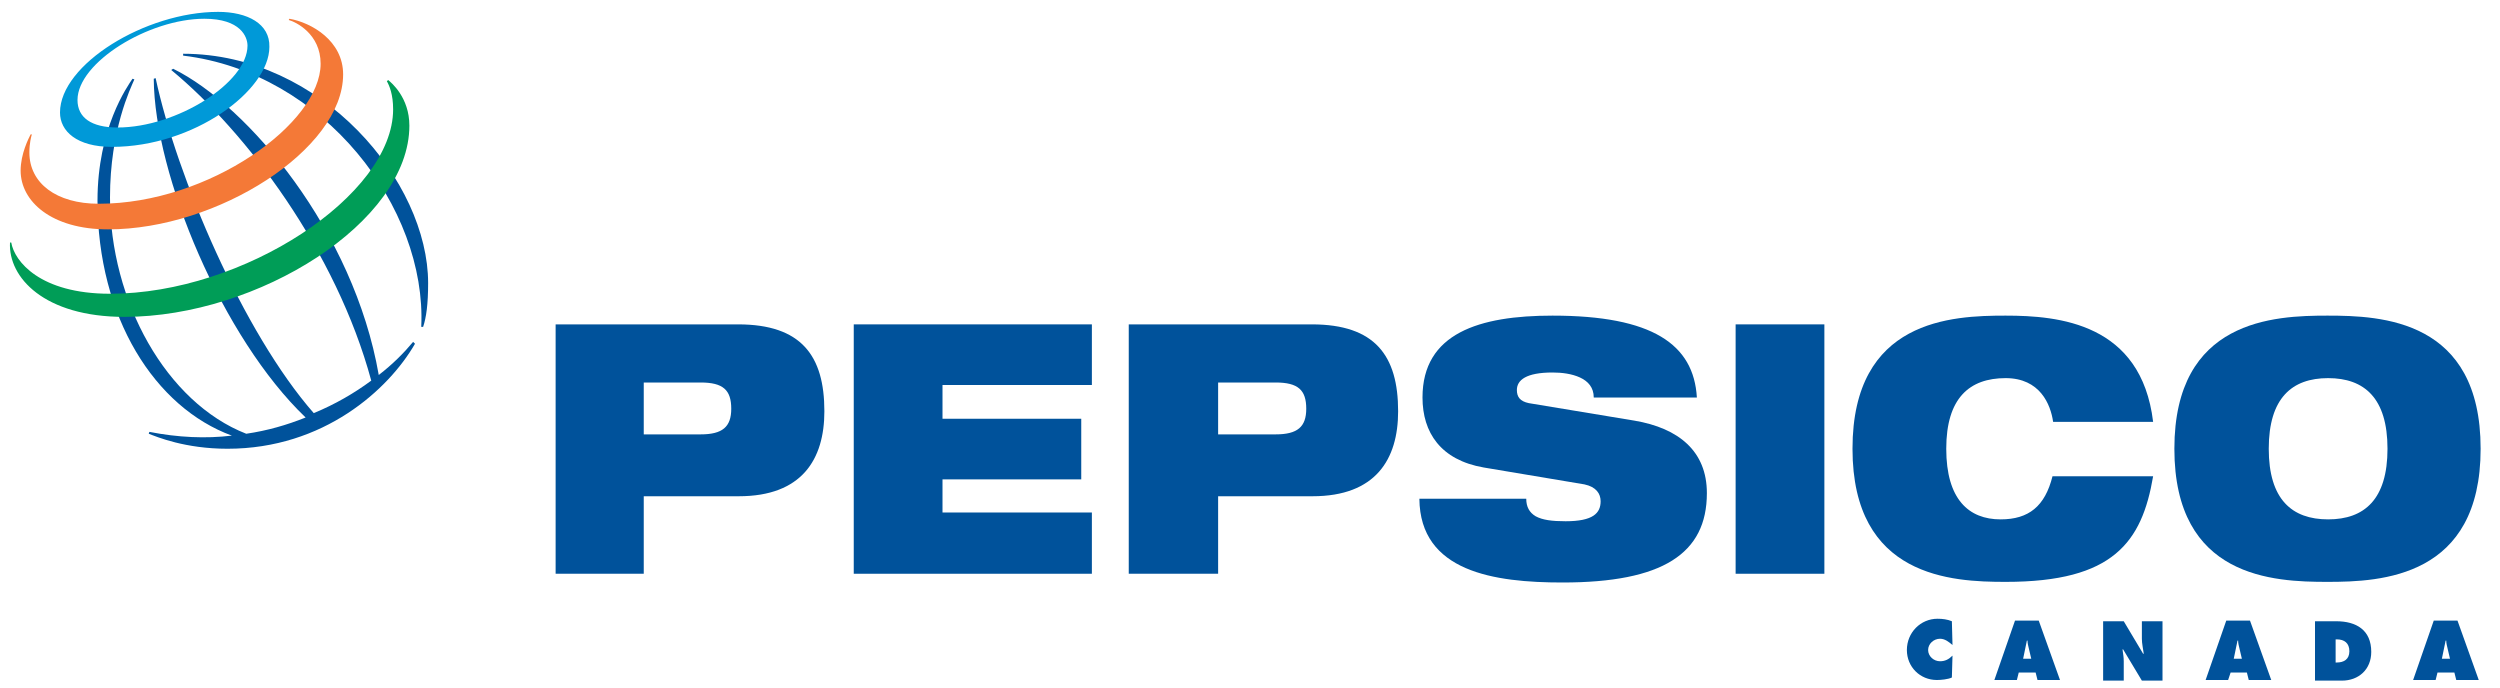 <?xml version="1.0" encoding="utf-8"?>
<!-- Generator: Adobe Illustrator 26.3.1, SVG Export Plug-In . SVG Version: 6.00 Build 0)  -->
<svg version="1.1" id="Layer_1" xmlns="http://www.w3.org/2000/svg" xmlns:xlink="http://www.w3.org/1999/xlink" x="0px" y="0px"
	 viewBox="0 0 400 110" style="enable-background:new 0 0 400 110;" xml:space="preserve">
<style type="text/css">
	.st0{clip-path:url(#SVGID_00000026860570401863944200000003945699411167172789_);fill:#00529B;}
	.st1{fill:#00529B;}
	.st2{clip-path:url(#SVGID_00000001641746181731755890000003811906502537245062_);fill:#00529B;}
	.st3{clip-path:url(#SVGID_00000053542547252608514960000008954532555030682559_);fill:#00529B;}
	.st4{clip-path:url(#SVGID_00000053542547252608514960000008954532555030682559_);fill:#0099D8;}
	.st5{clip-path:url(#SVGID_00000053542547252608514960000008954532555030682559_);fill:#F47937;}
	.st6{clip-path:url(#SVGID_00000053542547252608514960000008954532555030682559_);fill:#009D57;}
</style>
<g>
	<g>
		<defs>
			<rect id="SVGID_1_" x="1.5" y="1.9" width="395.5" height="107.1"/>
		</defs>
		<clipPath id="SVGID_00000168810031577001542960000017931571202511103130_">
			<use xlink:href="#SVGID_1_"  style="overflow:visible;"/>
		</clipPath>
		<path style="clip-path:url(#SVGID_00000168810031577001542960000017931571202511103130_);fill:#00529B;" d="M103,61.2h9.1
			c3.6,0,4.9,1.2,4.9,4.2c0,2.9-1.4,4.1-4.9,4.1H103V61.2z M88.9,91.8H103V79.4h15.2c10.1,0,13.7-5.9,13.7-13.6
			c0-8.9-3.7-13.9-13.8-13.9H88.9V91.8z"/>
	</g>
	<polygon class="st1" points="136.6,51.9 174.7,51.9 174.7,61.6 150.8,61.6 150.8,67 173,67 173,76.7 150.8,76.7 150.8,82 174.7,82 
		174.7,91.8 136.6,91.8 	"/>
	<g>
		<defs>
			<rect id="SVGID_00000032648971350668643580000012494328280559406265_" x="1.5" y="1.9" width="395.5" height="107.1"/>
		</defs>
		<clipPath id="SVGID_00000107584153527145397790000012135355361933398463_">
			<use xlink:href="#SVGID_00000032648971350668643580000012494328280559406265_"  style="overflow:visible;"/>
		</clipPath>
		<path style="clip-path:url(#SVGID_00000107584153527145397790000012135355361933398463_);fill:#00529B;" d="M194.9,61.2h9.2
			c3.6,0,4.9,1.2,4.9,4.2c0,2.9-1.4,4.1-4.9,4.1h-9.2V61.2z M180.7,91.8h14.2V79.4H210c10.1,0,13.7-5.9,13.7-13.6
			c0-8.9-3.7-13.9-13.8-13.9h-29.3V91.8z"/>
		<path style="clip-path:url(#SVGID_00000107584153527145397790000012135355361933398463_);fill:#00529B;" d="M237.4,74.8
			c-6.9-1.2-9.8-5.6-9.8-11.2c0-10.3,9.1-13.1,20.8-13.1c16,0,22.6,4.6,23.1,13.1H255c0-1.6-0.9-2.6-2.2-3.2
			c-1.3-0.6-2.9-0.8-4.4-0.8c-4.2,0-5.7,1.2-5.7,2.8c0,1.1,0.5,1.8,1.9,2.1l16.9,2.8c7.1,1.2,11.6,4.9,11.6,11.6
			c0,9.7-7.1,14.3-23.1,14.3c-10.9,0-22.8-1.7-22.9-13.4h17.1c0,1.3,0.5,2.2,1.5,2.8c1.1,0.6,2.6,0.8,4.8,0.8c4.4,0,5.6-1.3,5.6-3.2
			c0-1.2-0.7-2.3-2.6-2.7L237.4,74.8z"/>
	</g>
	<rect x="277.7" y="51.9" class="st1" width="14.2" height="39.9"/>
	<g>
		<defs>
			<rect id="SVGID_00000103971186530286002070000004098457666016397727_" x="1.5" y="1.9" width="395.5" height="107.1"/>
		</defs>
		<clipPath id="SVGID_00000049910999072353222160000007131081133606257598_">
			<use xlink:href="#SVGID_00000103971186530286002070000004098457666016397727_"  style="overflow:visible;"/>
		</clipPath>
		<path style="clip-path:url(#SVGID_00000049910999072353222160000007131081133606257598_);fill:#00529B;" d="M344.5,76.2
			c-0.9,5.3-2.5,9.5-6,12.4c-3.5,2.9-8.9,4.5-17.6,4.5c-8.6,0-24.5-0.7-24.5-21.3c0-20.7,15.9-21.3,24.5-21.3
			c8.5,0,21.7,1.2,23.6,17h-16c-0.4-2.8-2.1-7-7.6-7c-5.8,0-9.5,3.2-9.5,11.3c0,8.1,3.6,11.3,8.7,11.3c4.5,0,7.1-2.1,8.3-6.9H344.5z
			"/>
		<path style="clip-path:url(#SVGID_00000049910999072353222160000007131081133606257598_);fill:#00529B;" d="M363,71.8
			c0-8.1,3.7-11.3,9.5-11.3c5.8,0,9.5,3.2,9.5,11.3c0,8.1-3.7,11.3-9.5,11.3C366.7,83.1,363,79.9,363,71.8 M347.9,71.8
			c0,20.7,15.9,21.3,24.5,21.3c8.6,0,24.5-0.7,24.5-21.3c0-20.7-15.9-21.3-24.5-21.3C363.9,50.5,347.9,51.1,347.9,71.8"/>
		<path style="clip-path:url(#SVGID_00000049910999072353222160000007131081133606257598_);fill:#00529B;" d="M67.4,52.3
			c0.9-19.1-15.6-40.7-38.1-43.4l0-0.3c22.2,0,39.2,20.5,39.2,36.7c0,3.4-0.3,5.5-0.8,7L67.4,52.3z M66.1,54.7
			c-1.5,1.8-3.3,3.6-5.5,5.3c-4-23-20.9-43.1-32.9-49l-0.3,0.2c12,9.9,26.4,29,32,49.7c-2.7,2-5.8,3.8-9.2,5.2
			C38.9,53.2,28.3,28.3,24.9,12.5l-0.3,0.1c0.1,15.4,11,41.5,24.3,54.2c-3,1.2-6.1,2.1-9.5,2.6c-12.8-5-21.8-21.2-21.8-37.8
			c0-10.8,3.3-17.5,3.9-18.9l-0.3-0.1c-0.8,1.2-5.6,7.9-5.6,19.5c0,18.7,9.2,33.1,21.5,37.6c-4.2,0.5-8.6,0.3-13.2-0.6l-0.1,0.3
			c1.3,0.5,5.8,2.4,12.6,2.4c15.4,0,25.8-9.5,30-16.8L66.1,54.7z"/>
		<path style="clip-path:url(#SVGID_00000049910999072353222160000007131081133606257598_);fill:#0099D8;" d="M34.9,1.9
			C23.3,1.9,9.6,10.3,9.6,18c0,3,2.7,5.5,8.3,5.5c13.1,0,25.2-9,25.2-16C43.2,3.8,39.6,1.9,34.9,1.9 M39.6,7.3
			c0,5.9-11.3,13.1-20.8,13.1c-4.2,0-6.4-1.6-6.4-4.4c0-6,11.4-13,20.3-13C38.5,3,39.6,5.9,39.6,7.3"/>
		<path style="clip-path:url(#SVGID_00000049910999072353222160000007131081133606257598_);fill:#F47937;" d="M4.9,21.5
			c-0.3,0.6-1.6,3.1-1.6,5.8c0,4.9,4.9,9.4,14,9.4c17.5,0,37.6-12.8,37.6-24.8c0-5.4-5.1-8.3-8.6-8.9l-0.1,0.2
			c1.1,0.3,5.1,2.2,5.1,7c0,9.5-17.8,22.4-35.5,22.4c-6.8,0-11.1-3.3-11.1-8.2c0-1.5,0.3-2.6,0.4-2.9L4.9,21.5z"/>
		<path style="clip-path:url(#SVGID_00000049910999072353222160000007131081133606257598_);fill:#009D57;" d="M62.1,12.8
			c0.5,0.4,3.4,2.8,3.4,7.3c0,15.4-24.2,30.6-45.6,30.6c-12.8,0-18.6-6.3-18.3-11.9h0.2C2.3,41.8,6.4,47,17.6,47
			C39,47,62.9,31.2,62.9,17.5c0-2.4-0.6-3.8-1-4.5L62.1,12.8z"/>
		<path style="clip-path:url(#SVGID_00000049910999072353222160000007131081133606257598_);fill:#00529B;" d="M312.4,103.2
			c-0.6-0.5-1.2-1-2-1c-1,0-1.9,0.8-1.9,1.8c0,1,0.9,1.8,1.9,1.8c0.8,0,1.4-0.3,2-0.9l-0.1,3.5c-0.6,0.3-1.8,0.4-2.4,0.4
			c-2.7,0-4.8-2.1-4.8-4.8c0-2.8,2.2-5,4.9-5c0.8,0,1.6,0.1,2.3,0.4L312.4,103.2z"/>
		<path style="clip-path:url(#SVGID_00000049910999072353222160000007131081133606257598_);fill:#00529B;" d="M325,105.4l-0.4-1.7
			c-0.1-0.4-0.2-0.8-0.2-1.2h-0.1l-0.6,2.9H325z M322.7,108.8h-3.6l3.3-9.5h3.8l3.4,9.5h-3.6l-0.3-1.2H323L322.7,108.8z"/>
		<path style="clip-path:url(#SVGID_00000049910999072353222160000007131081133606257598_);fill:#00529B;" d="M336.5,99.4h3.3
			l3.1,5.2h0.1c-0.1-0.8-0.3-1.6-0.3-2.4v-2.8h3.3v9.5h-3.3l-3-5h-0.1c0.1,0.7,0.2,1.3,0.2,1.9v3.1h-3.3V99.4z"/>
		<path style="clip-path:url(#SVGID_00000049910999072353222160000007131081133606257598_);fill:#00529B;" d="M358.7,105.4l-0.4-1.7
			c-0.1-0.4-0.2-0.8-0.2-1.2H358l-0.6,2.9H358.7z M356.5,108.8h-3.6l3.3-9.5h3.8l3.4,9.5h-3.6l-0.3-1.2h-2.6L356.5,108.8z"/>
		<path style="clip-path:url(#SVGID_00000049910999072353222160000007131081133606257598_);fill:#00529B;" d="M373.7,106h0.2
			c1.1,0,2-0.5,2-1.8c0-1.3-0.8-1.9-2-1.9h-0.2V106z M370.3,99.4h3.5c3.2,0,5.6,1.4,5.6,4.9c0,2.8-2,4.6-4.7,4.6h-4.3V99.4z"/>
		<path style="clip-path:url(#SVGID_00000049910999072353222160000007131081133606257598_);fill:#00529B;" d="M392,105.4l-0.4-1.7
			c-0.1-0.4-0.2-0.8-0.2-1.2h-0.1l-0.6,2.9H392z M389.7,108.8h-3.6l3.3-9.5h3.8l3.4,9.5h-3.6l-0.3-1.2H390L389.7,108.8z"/>
	</g>
</g>
</svg>
